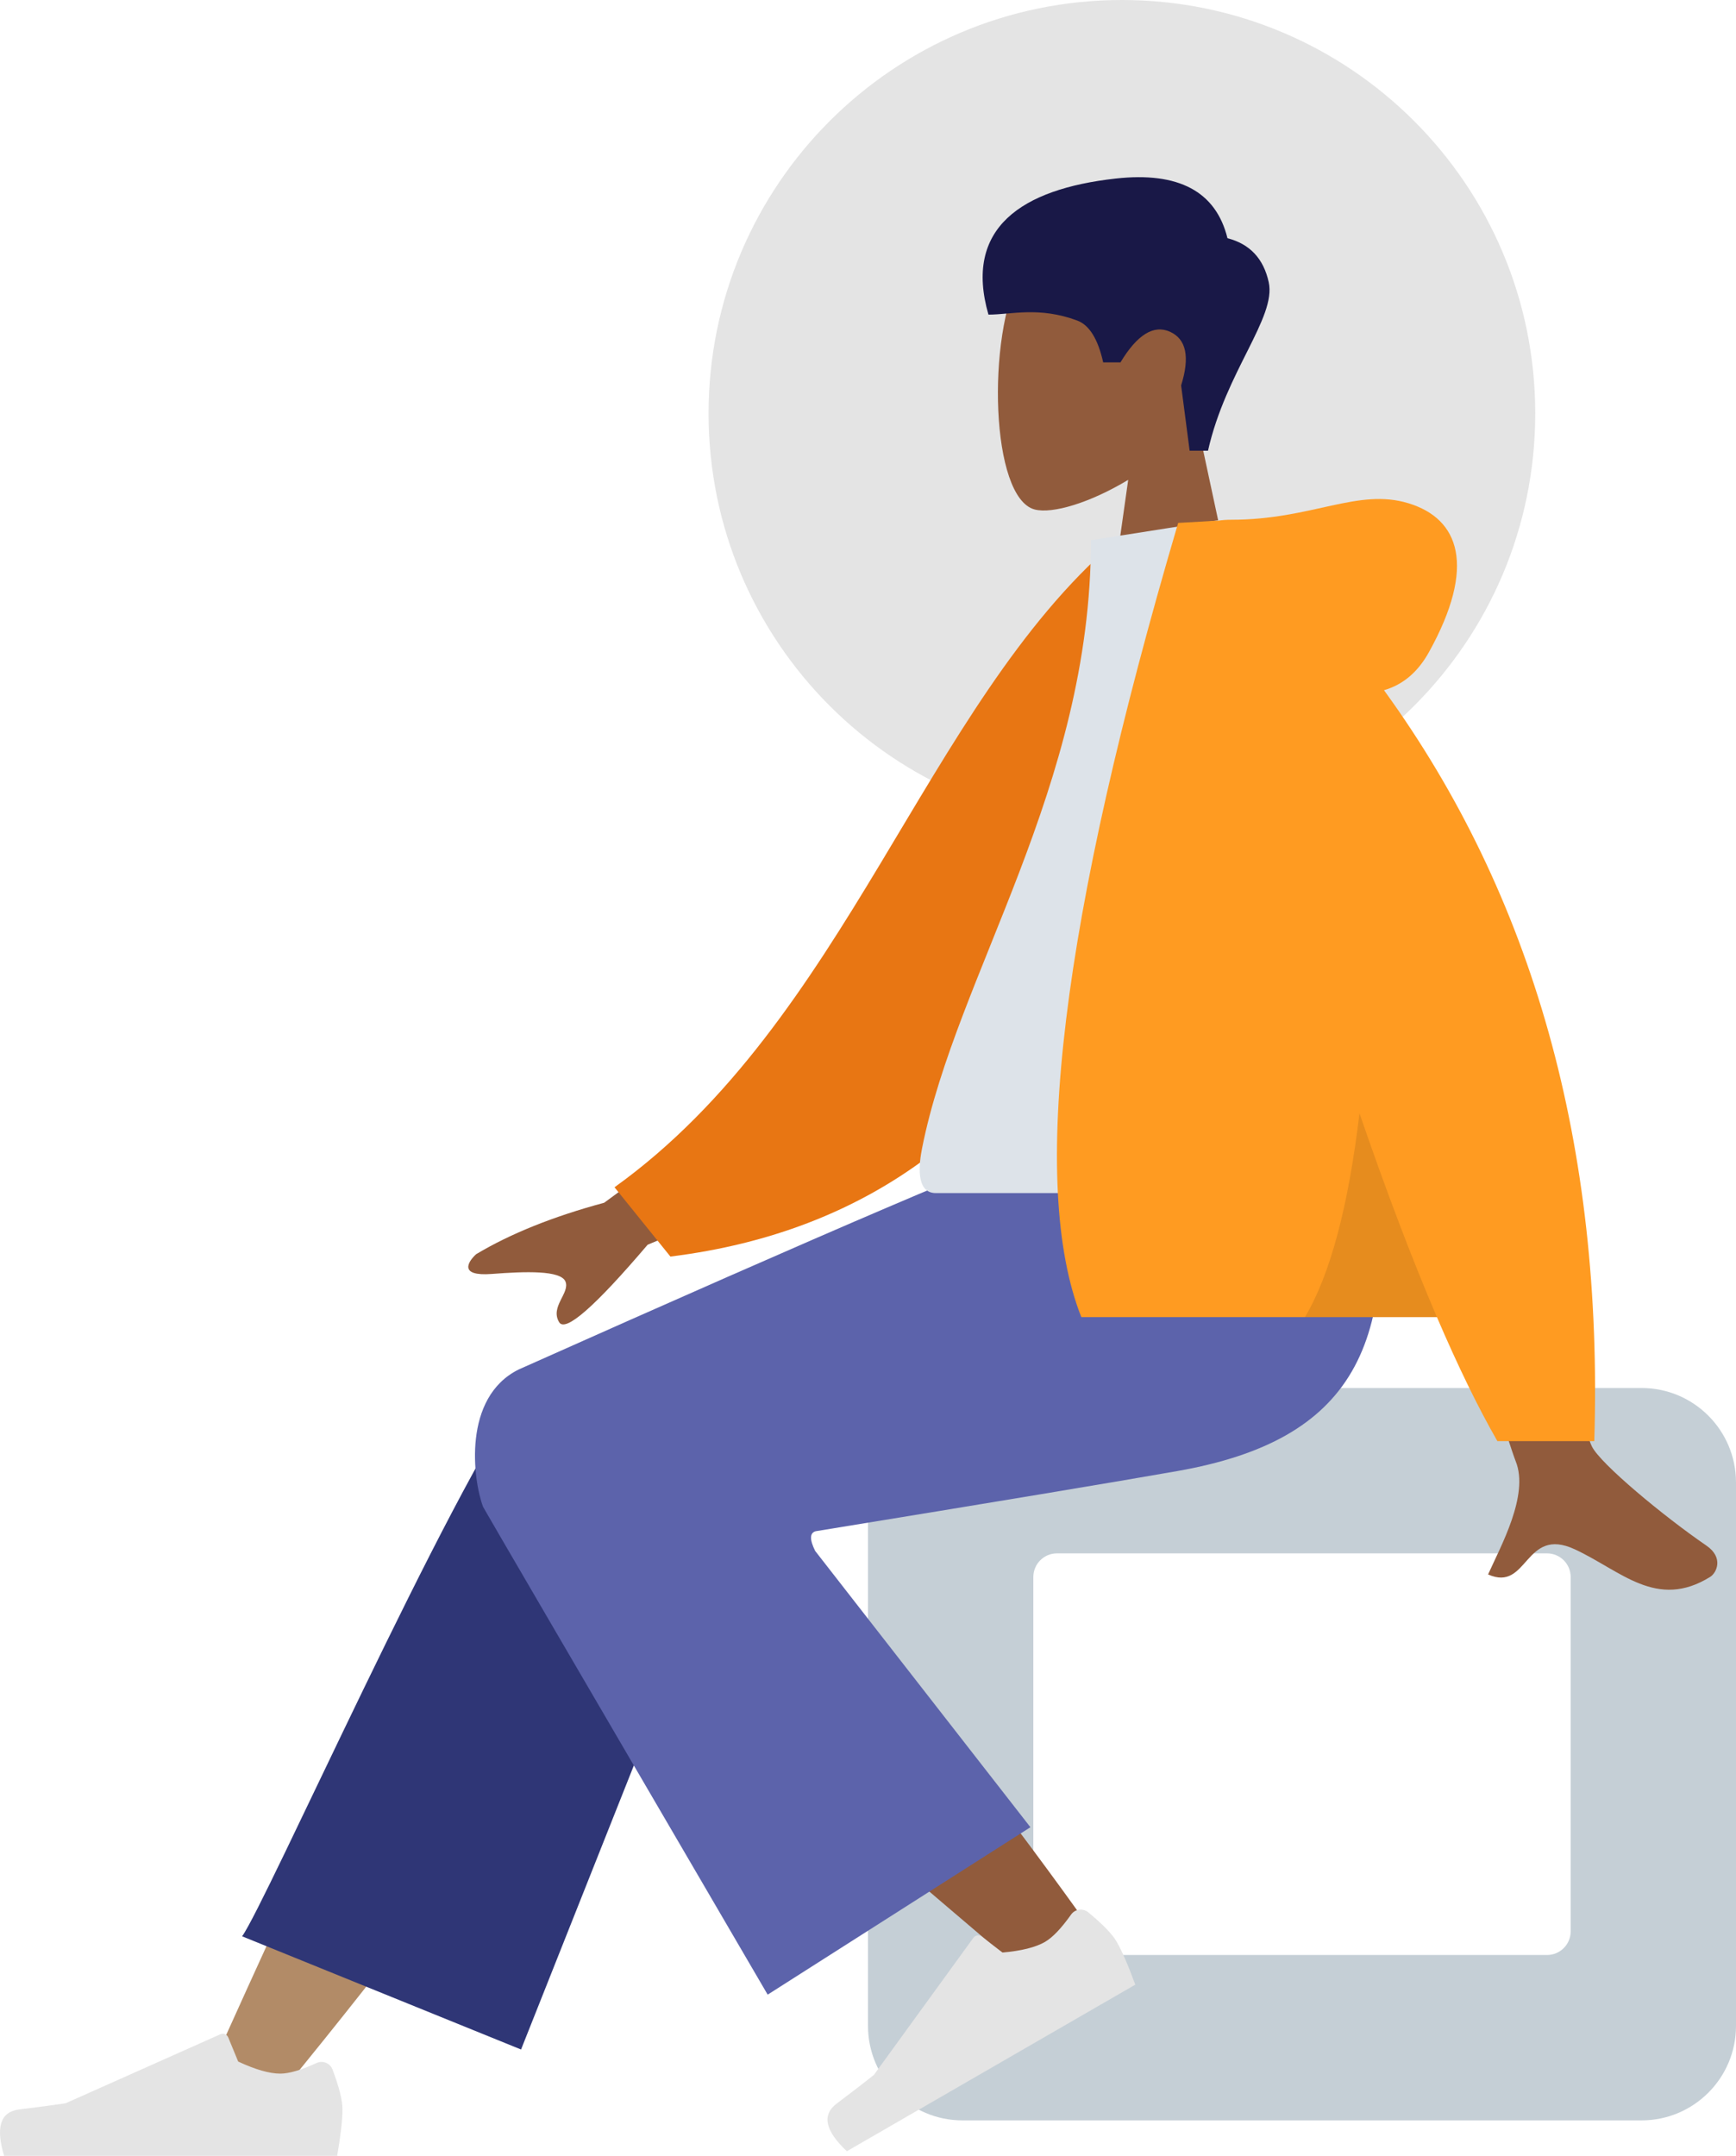 <svg width="294" height="365" viewBox="0 0 294 365" fill="none" xmlns="http://www.w3.org/2000/svg">
<path d="M190 140C228.66 140 260 108.66 260 70C260 31.34 228.66 0 190 0C151.34 0 120 31.34 120 70C120 108.66 151.34 140 190 140Z" fill="#E4E4E4"/>
<path fill-rule="evenodd" clip-rule="evenodd" d="M202.738 71.49C207.346 66.081 210.464 59.453 209.943 52.026C208.442 30.625 178.651 35.333 172.857 46.134C167.062 56.935 167.75 84.333 175.24 86.263C178.226 87.033 184.589 85.147 191.065 81.244L187 110H211L202.738 71.49Z" fill="#915B3C"/>
<path fill-rule="evenodd" clip-rule="evenodd" d="M204.582 76.308C207.594 62.907 216.175 53.771 214.865 47.782C213.991 43.789 211.662 41.305 207.879 40.332C205.922 32.416 199.61 29.048 188.944 30.23C172.945 32.004 163.181 38.648 167.398 53.268C171.274 53.268 175.954 51.866 182.424 54.268C184.478 55.03 185.946 57.393 186.83 61.358H189.754C192.592 56.653 195.391 54.924 198.149 56.171C200.908 57.418 201.535 60.447 200.03 65.259L201.471 76.308H204.582Z" fill="#191847"/>
<path fill-rule="evenodd" clip-rule="evenodd" d="M278 235H163C154.163 235 147 242.163 147 251V343C147 351.837 154.163 359 163 359H278C286.837 359 294 351.837 294 343V251C294 242.163 286.837 235 278 235ZM262 263C264.209 263 266 264.791 266 267V327C266 329.209 264.209 331 262 331H179C176.791 331 175 329.209 175 327V267C175 264.791 176.791 263 179 263H262Z" fill="#C5CFD6"/>
<path fill-rule="evenodd" clip-rule="evenodd" d="M47.841 354C67.557 329.924 80.897 312.075 87.862 300.454C99.787 280.555 109.547 262.848 112.627 256.084C119.972 239.955 95.718 232.403 90.229 239.926C81.921 251.312 64.178 287.143 37 347.417L47.841 354Z" fill="#B28B67"/>
<path fill-rule="evenodd" clip-rule="evenodd" d="M88.242 347L124.935 254.637C132.783 237.8 94.884 226.732 89.117 234.568C76.023 252.357 44.901 322.534 41 327.834L88.242 347Z" fill="#2F3676"/>
<path fill-rule="evenodd" clip-rule="evenodd" d="M185.967 328.477C178.819 318.051 152.821 282.974 138.661 268.461C134.592 264.291 130.621 260.288 126.866 256.557C115.704 245.47 93.476 264.106 104.618 274.205C132.365 299.355 172.849 333.307 176.231 336.334C180.972 340.577 190.459 335.029 185.967 328.477Z" fill="#915B3C"/>
<path fill-rule="evenodd" clip-rule="evenodd" d="M184.295 323.767C186.758 325.794 188.359 327.45 189.101 328.734C190.002 330.296 191.058 332.725 192.267 336.021C190.456 337.067 174.174 346.467 143.422 364.222C139.73 360.759 139.155 358.07 141.696 356.157C144.238 354.243 146.335 352.629 147.988 351.315L164.848 328.087C165.172 327.64 165.798 327.54 166.244 327.865C166.252 327.87 166.26 327.876 166.267 327.882L169.77 330.579C172.984 330.299 175.382 329.702 176.965 328.788C178.251 328.045 179.727 326.501 181.393 324.154L181.393 324.154C182.033 323.253 183.281 323.041 184.182 323.681C184.221 323.708 184.259 323.737 184.295 323.767Z" fill="#E4E4E4"/>
<path fill-rule="evenodd" clip-rule="evenodd" d="M56.322 350.402C57.441 353.388 58 355.623 58 357.106C58 358.909 57.7 361.54 57.099 365C55.007 365 36.206 365 0.697 365C-0.769 360.155 0.077 357.539 3.235 357.152C6.393 356.766 9.016 356.417 11.105 356.106L37.32 344.419C37.824 344.194 38.416 344.421 38.641 344.925C38.644 344.934 38.648 344.942 38.652 344.951L40.337 349.039C43.26 350.403 45.636 351.085 47.463 351.085C48.948 351.085 50.999 350.485 53.615 349.286L53.615 349.285C54.62 348.825 55.807 349.266 56.267 350.27C56.287 350.313 56.305 350.357 56.322 350.402Z" fill="#E4E4E4"/>
<path fill-rule="evenodd" clip-rule="evenodd" d="M138.138 259.25C168.635 254.282 189.062 250.884 199.419 249.058C228.943 243.852 237.552 227.965 232.462 193.302H178.066C170.867 195.381 140.79 208.237 87.832 231.872C78.304 236.602 80.079 250.548 81.82 255.142C81.891 255.329 97.954 282.853 130.008 337.713L174.506 309.366L138.054 262.59C137.092 260.651 137.12 259.538 138.138 259.25Z" fill="#5C63AB"/>
<path fill-rule="evenodd" clip-rule="evenodd" d="M134.219 180.211L102.321 203.635C93.669 205.97 86.441 208.874 80.636 212.348C79.265 213.598 77.608 216.128 83.295 215.691C88.981 215.254 94.982 215.049 95.767 216.989C96.551 218.928 93.11 221.248 94.696 223.865C95.754 225.61 100.749 221.235 109.683 210.741L141.27 197.642L134.219 180.211ZM256.692 181.02L235.795 181.102C248.698 222.756 255.664 244.857 256.692 247.406C259.006 253.14 254.109 261.874 252.015 266.567C258.835 269.619 258.109 258.317 266.712 262.319C274.565 265.973 280.538 272.592 289.611 266.994C290.726 266.306 291.949 263.715 288.995 261.69C281.638 256.644 271.035 247.815 269.602 244.908C267.648 240.945 263.345 219.649 256.692 181.02Z" fill="#915B3C"/>
<path fill-rule="evenodd" clip-rule="evenodd" d="M197.305 93.332L188.658 91.849C156.575 119.564 143.397 172.809 104.07 201.015L113.536 212.748C181.76 204.3 198.67 139.355 197.305 93.332Z" fill="#E87613"/>
<path fill-rule="evenodd" clip-rule="evenodd" d="M235 202C200.328 202 174.824 202 158.489 202C154.992 202 155.651 196.952 156.157 194.404C161.989 165.004 184.759 133.312 184.759 91.461L206.828 88C225.083 117.358 231.395 153.505 235 202Z" fill="#DDE3E9"/>
<path fill-rule="evenodd" clip-rule="evenodd" d="M234.385 116.858C237.59 115.937 240.129 113.788 242 110.411C250.066 95.856 247.153 87.842 238.533 85.208C229.912 82.574 222.225 88 208.49 88C207.743 88 207.059 88.047 206.437 88.14L199.528 88.535C179.706 155.715 174.239 200.537 183.128 223H243.348C246.916 231.32 250.33 238.32 253.591 244H270C271.544 194.067 259.673 151.686 234.385 116.858Z" fill="#FF9B21"/>
<path fill-rule="evenodd" clip-rule="evenodd" d="M230.235 188.498C228.341 204.344 225.263 215.845 221 223H243.348C239.186 213.295 234.815 201.794 230.235 188.498Z" fill="black" fill-opacity="0.1"/>
</svg>
